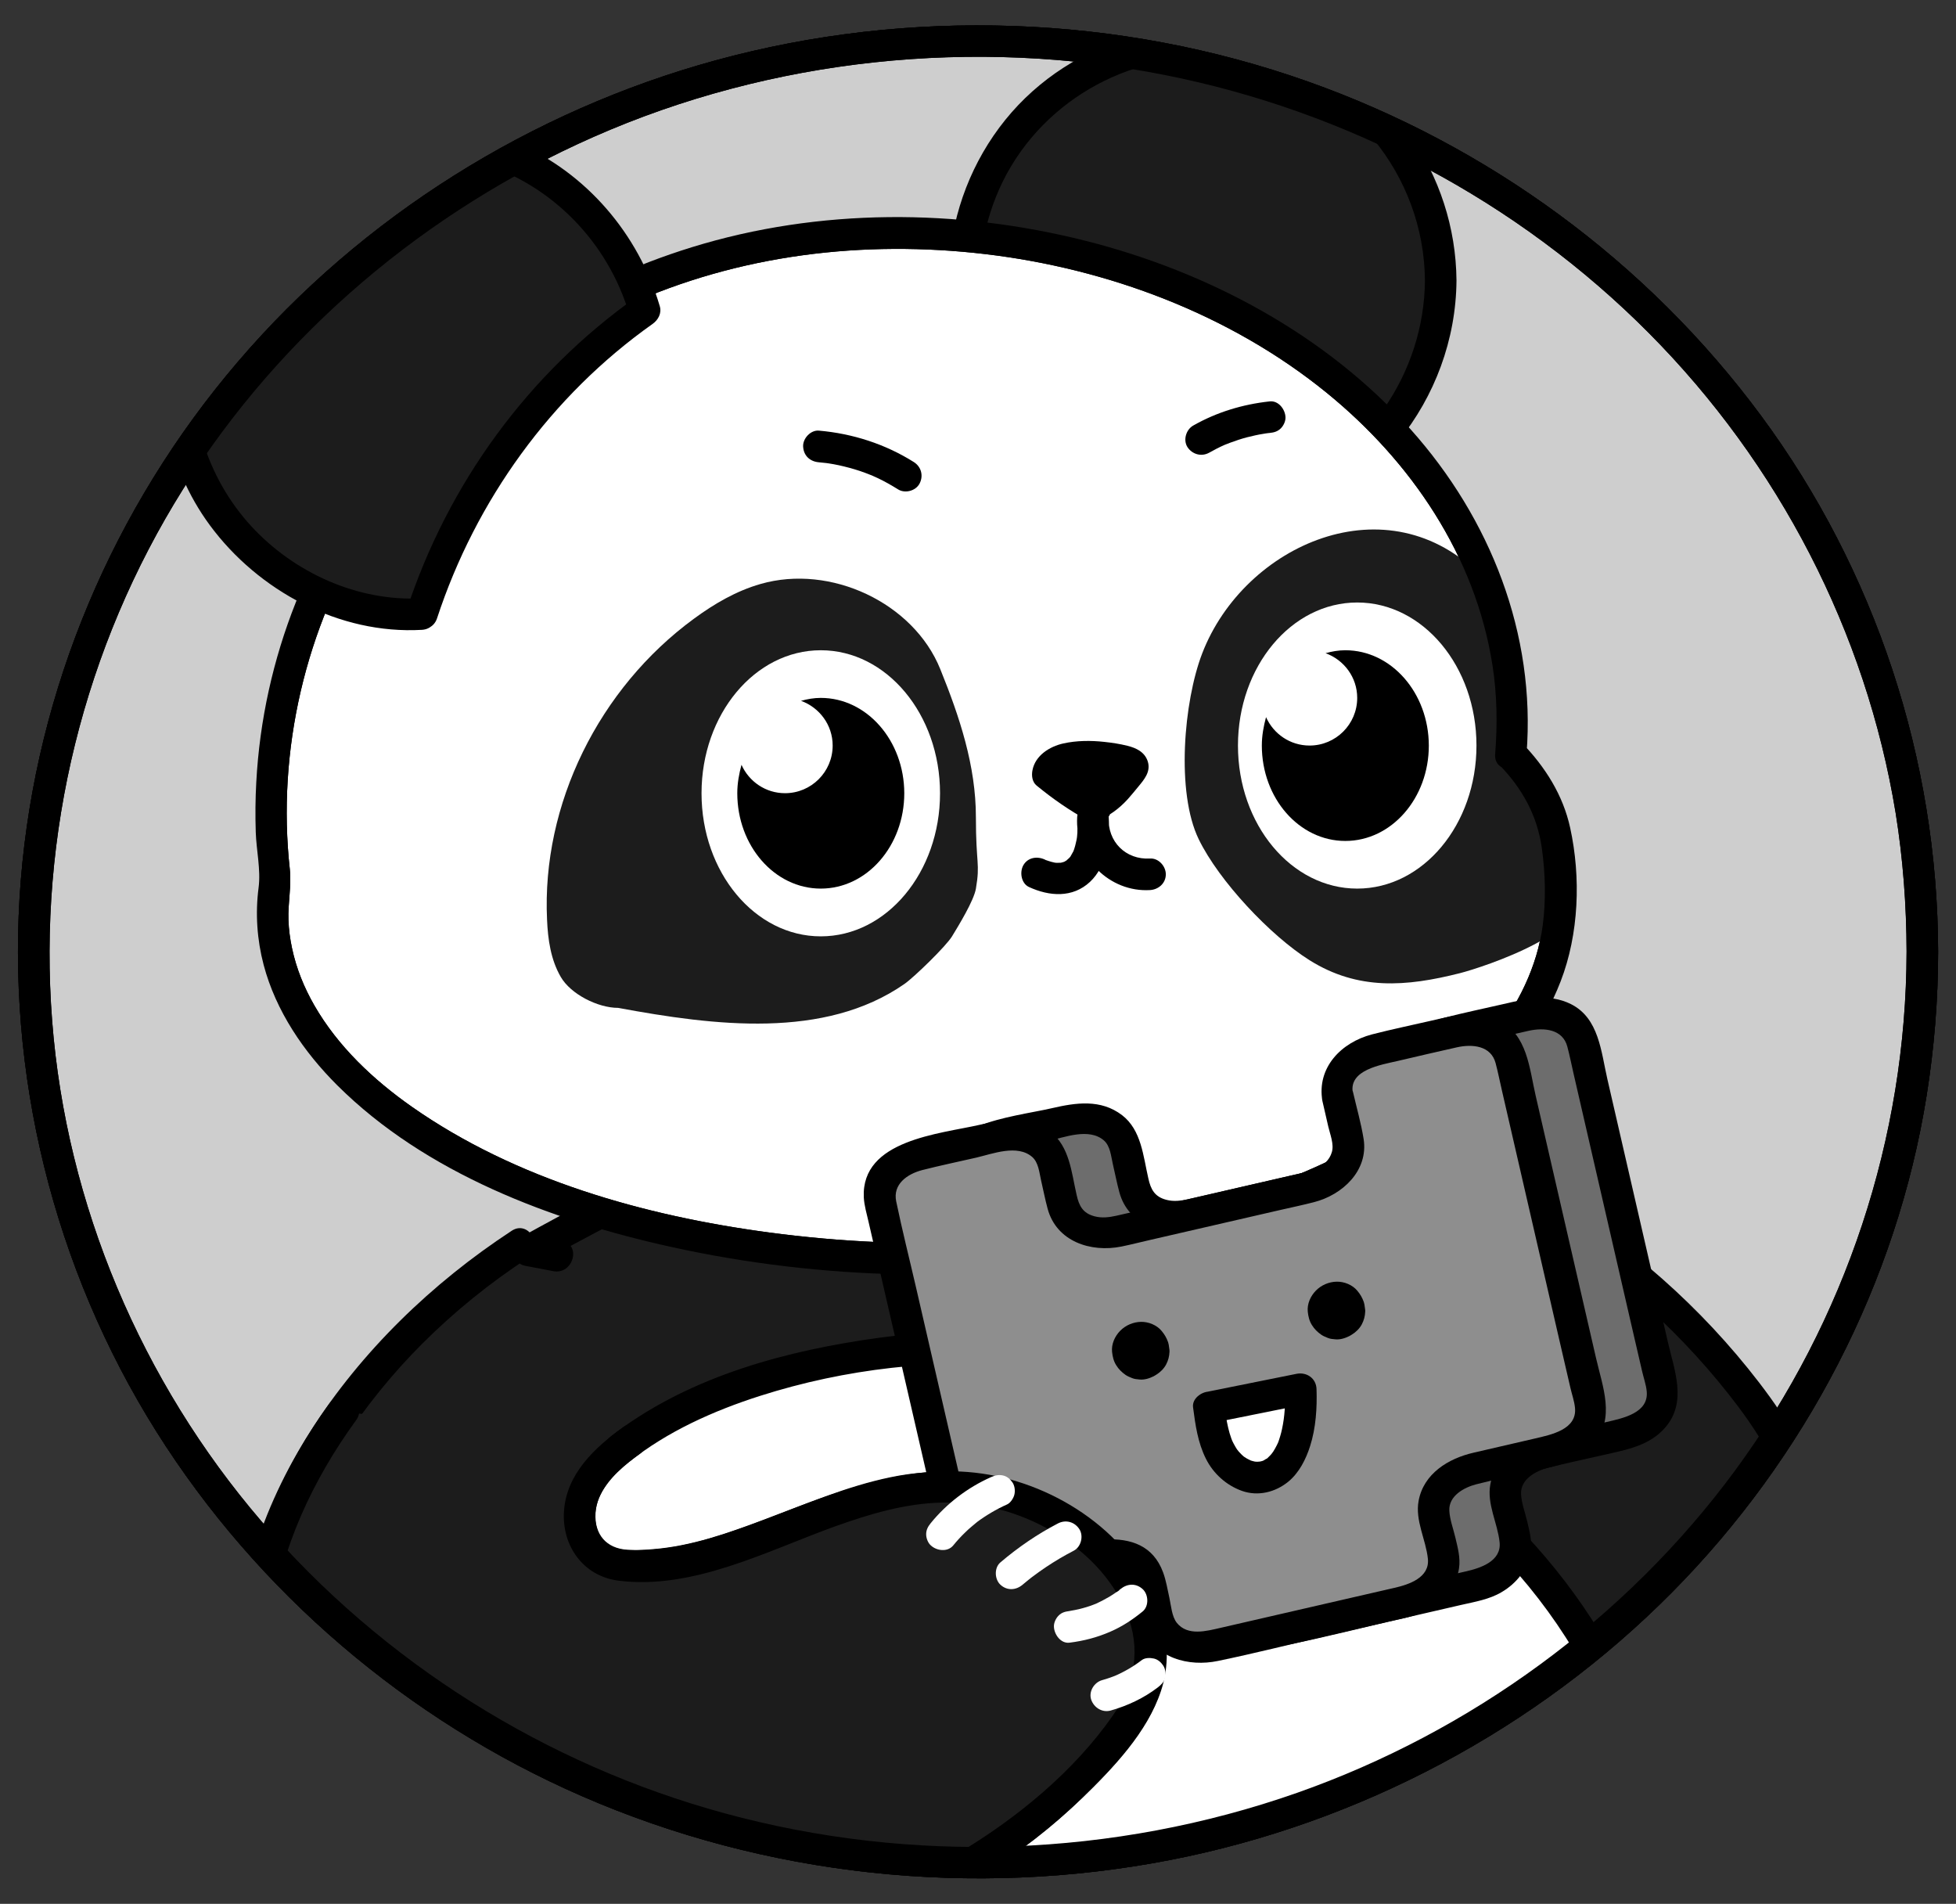 <?xml version="1.0" encoding="utf-8"?>
<!-- Generator: Adobe Illustrator 24.2.0, SVG Export Plug-In . SVG Version: 6.00 Build 0)  -->
<svg version="1.1" id="Layer_1" xmlns="http://www.w3.org/2000/svg" xmlns:xlink="http://www.w3.org/1999/xlink" x="0px" y="0px"
	 viewBox="0 0 186 181" style="enable-background:new 0 0 186 181;" xml:space="preserve">
<rect x="0" y="0" width="186" height="181" fill="#333333" stroke="none"/>
<style type="text/css">
	.st0{fill:#CECECE;}
	.st1{clip-path:url(#SVGID_2_);fill:#FFFFFF;stroke:#000000;stroke-miterlimit:10;}
	.st2{clip-path:url(#SVGID_4_);}
	.st3{fill:#FFFFFF;stroke:#000000;stroke-miterlimit:10;}
	.st4{fill:#1C1C1C;}
	.st5{clip-path:url(#SVGID_6_);}
	.st6{fill:#FFFFFF;}
	.st7{clip-path:url(#SVGID_8_);}
	.st8{fill:#6D6D6D;}
	.st9{fill:#8E8E8E;}
	.st10{clip-path:url(#SVGID_10_);}
</style>
<g>
	<g>
		<g>
			<path d="M181.3,90.47c-0.03,17.74-5.8,35.03-16.3,49.32c-10.38,14.11-25.17,24.86-41.67,30.66c-17.42,6.11-36.61,6.8-54.43,1.94
				c-17.03-4.64-32.52-14.35-44.03-27.75c-11.41-13.29-18.56-30.1-19.91-47.58C3.58,79.33,7.98,61.52,17.43,46.47
				c9.28-14.78,23.09-26.43,39.03-33.46c16.91-7.46,36.18-9.47,54.3-5.88c17.37,3.44,33.57,11.98,46.06,24.56
				c12.29,12.37,20.62,28.37,23.44,45.6C180.96,81.64,181.29,86.06,181.3,90.47c0,1.93,3,1.93,3,0
				c-0.04-18.28-5.97-36.25-16.84-50.95c-10.81-14.62-25.94-25.69-43.07-31.76C106.4,1.38,86.44,0.71,68.04,5.74
				C50.5,10.54,34.43,20.57,22.6,34.42C10.78,48.24,3.45,65.52,1.98,83.67c-1.48,18.31,3.11,36.88,12.89,52.43
				c9.61,15.28,23.9,27.44,40.44,34.65c17.53,7.64,37.2,9.73,55.97,6.08c17.97-3.5,34.81-12.42,47.7-25.43
				c12.69-12.8,21.39-29.44,24.23-47.27c0.72-4.52,1.09-9.08,1.09-13.65C184.3,88.54,181.3,88.54,181.3,90.47L181.3,90.47z"/>
		</g>
	</g>
	<g>
		<g>
			<g>
				<path class="st0" d="M182.8,90.47c0.02,47.82-40.17,86.6-89.77,86.62C43.44,177.11,3.22,138.35,3.2,90.53S43.38,3.93,92.97,3.91
					S182.78,42.65,182.8,90.47"/>
				<g>
					<path d="M181.3,90.47c-0.03,17.74-5.8,35.03-16.3,49.32c-10.38,14.11-25.17,24.86-41.67,30.66
						c-17.42,6.11-36.61,6.8-54.43,1.94c-17.03-4.64-32.52-14.35-44.03-27.75c-11.41-13.29-18.56-30.1-19.91-47.58
						C3.58,79.33,7.98,61.52,17.43,46.47c9.28-14.78,23.09-26.43,39.03-33.46c16.91-7.46,36.18-9.47,54.3-5.88
						c17.37,3.44,33.57,11.98,46.06,24.56c12.29,12.37,20.62,28.37,23.44,45.6C180.96,81.64,181.29,86.06,181.3,90.47
						c0,1.93,3,1.93,3,0c-0.04-18.28-5.97-36.25-16.84-50.95c-10.81-14.62-25.94-25.69-43.07-31.76
						C106.4,1.38,86.44,0.71,68.04,5.74C50.5,10.54,34.43,20.57,22.6,34.42C10.78,48.24,3.45,65.52,1.98,83.67
						c-1.48,18.31,3.11,36.88,12.89,52.43c9.61,15.28,23.9,27.44,40.44,34.65c17.53,7.64,37.2,9.73,55.97,6.08
						c17.97-3.5,34.81-12.42,47.7-25.43c12.69-12.8,21.39-29.44,24.23-47.27c0.72-4.52,1.09-9.08,1.09-13.65
						C184.3,88.54,181.3,88.54,181.3,90.47L181.3,90.47z"/>
				</g>
			</g>
		</g>
		<g>
			<g>
				<defs>
					<path id="SVGID_1_" d="M182.8,90.47c0.02,47.82-40.17,86.6-89.77,86.62C43.44,177.11,3.22,138.35,3.2,90.53
						S43.38,3.93,92.97,3.91S182.78,42.65,182.8,90.47"/>
				</defs>
				<clipPath id="SVGID_2_">
					<use xlink:href="#SVGID_1_"  style="overflow:visible;"/>
				</clipPath>
				<ellipse class="st1" cx="94.33" cy="159.63" rx="59.5" ry="44"/>
			</g>
			<g>
				<defs>
					<path id="SVGID_3_" d="M182.8,90.47c0.02,47.82-40.17,86.6-89.77,86.62C43.44,177.11,3.22,138.35,3.2,90.53
						S43.38,3.93,92.97,3.91S182.78,42.65,182.8,90.47"/>
				</defs>
				<clipPath id="SVGID_4_">
					<use xlink:href="#SVGID_3_"  style="overflow:visible;"/>
				</clipPath>
				<g class="st2">
					<ellipse class="st3" cx="94.33" cy="159.63" rx="59.5" ry="44"/>
					<g>
						<path class="st4" d="M49.42,118.31c-6.51,4.24-12.24,9.66-16.83,15.93c-7.03,9.61-11.28,22.67-6.18,33.43
							c3.77,7.96,11.94,13.03,20.36,15.64c20.71,6.4,44.94-0.8,58.81-17.46c1.51-1.82,2.94-3.8,3.55-6.09
							c1.22-4.6-1.17-9.53-4.66-12.77c-3.93-3.65-9.29-5.72-14.65-5.65c-10.28,0.13-19.43,7.65-29.71,7.52
							c-0.88-0.01-1.79-0.09-2.59-0.45c-2.16-0.99-2.88-3.91-2.1-6.16c0.78-2.25,2.67-3.92,4.62-5.28
							c7.69-5.39,17.17-7.59,26.5-8.65c8.23-0.93,21.63,0.95,29.71,2.73c17.13,3.76,32.03,16.44,38.48,32.75
							c0.42,1.05,0.88,2.22,1.89,2.73c0.91,0.47,2.01,0.26,3,0c5.2-1.38,5.09-6.29,8.29-10.63c3.19-4.33,4.52-10.15,2.93-15.29
							c-0.83-2.66-2.37-5.05-4.03-7.29c-8.44-11.41-20.42-20.15-33.86-24.7c-12.4-4.2-25.72-4.83-38.81-4.62
							c-4.72,0.08-9.47,0.26-14.06,1.33c-4.72,1.1-9.18,3.1-13.54,5.2c-5.49,2.63-10.9,5.43-16.22,8.39
							c0.9,0.17,1.79,0.34,2.69,0.51"/>
						<g>
							<path d="M48.66,117.01c-7.57,4.96-14.3,11.45-19.17,19.11c-4.55,7.15-7.68,15.91-6.62,24.48
								c2.16,17.49,20.8,25.57,36.5,26.44c15.86,0.87,32.1-5.04,43.54-16.1c2.95-2.86,6.17-6.21,7.49-10.18
								c1.35-4.05,0.09-8.5-2.32-11.89c-5.25-7.39-14.73-10.22-23.39-8.43c-4.22,0.87-8.19,2.6-12.2,4.11
								c-4.05,1.52-8.42,3.05-12.81,2.79c-2.02-0.12-3.17-1.46-3.05-3.49c0.12-2.03,1.7-3.66,3.21-4.87
								c3.62-2.9,8.05-4.87,12.43-6.27c8.18-2.61,16.72-3.53,25.26-2.9c7.83,0.57,16.02,1.62,23.5,4.1
								c7.6,2.53,14.57,6.88,20.28,12.48c2.86,2.8,5.42,5.91,7.58,9.28c1.1,1.71,2.1,3.49,2.99,5.32c0.83,1.7,1.34,3.69,2.38,5.26
								c2.32,3.52,7.56,1.89,9.93-0.78c1.11-1.25,1.83-2.74,2.52-4.25c0.82-1.79,1.73-3.44,2.85-5.07c2.45-3.56,3.78-8.08,3.4-12.4
								c-0.42-4.72-2.87-8.64-5.69-12.32c-11.05-14.37-27.19-23.84-44.97-27.1c-9.96-1.82-20.17-2.07-30.27-1.8
								c-5.08,0.14-10.17,0.58-15.05,2.07c-4.78,1.46-9.31,3.68-13.78,5.87c-4.6,2.26-9.14,4.64-13.63,7.13
								c-1.07,0.59-0.93,2.5,0.36,2.74c0.9,0.17,1.79,0.34,2.69,0.51c1.89,0.36,2.7-2.53,0.8-2.89c-0.9-0.17-1.79-0.34-2.69-0.51
								c0.12,0.91,0.24,1.83,0.36,2.74c4.41-2.45,8.88-4.79,13.41-7.02c4.46-2.19,8.95-4.4,13.73-5.81
								c4.72-1.39,9.61-1.74,14.51-1.85c4.92-0.11,9.85-0.1,14.77,0.16c9.56,0.49,19.12,1.98,28.07,5.48
								c7.79,3.05,15.02,7.6,21.19,13.24c3.11,2.84,5.99,5.97,8.52,9.34c2.68,3.58,4.89,7.4,4.73,12.01
								c-0.08,2.15-0.62,4.31-1.53,6.25c-0.85,1.83-2.15,3.35-3.11,5.12c-1.46,2.68-2.29,6.52-5.45,7.73
								c-0.72,0.28-1.93,0.69-2.66,0.29c-0.71-0.4-1-1.57-1.28-2.27c-0.73-1.78-1.53-3.52-2.44-5.21c-1.84-3.43-4.07-6.64-6.58-9.6
								c-4.97-5.87-11.21-10.75-18.11-14.15c-6.86-3.37-14.21-4.93-21.73-6.02c-7.82-1.13-15.66-1.78-23.52-0.7
								c-8.75,1.2-17.77,3.6-24.96,8.95c-3.08,2.29-5.82,5.66-4.81,9.74c0.43,1.75,1.6,3.28,3.29,3.97c1.95,0.8,4.31,0.56,6.36,0.29
								c8.35-1.09,15.61-6.12,23.96-7.14c8.11-0.99,18.06,3.38,20.22,11.9c1.1,4.36-1.33,7.87-4.09,11
								c-2.54,2.88-5.4,5.48-8.52,7.72c-6.22,4.46-13.32,7.58-20.79,9.22c-7.42,1.63-15.21,1.76-22.65,0.18
								c-7.58-1.61-15.2-4.93-20.42-10.83c-12.24-13.82-2.03-33.48,8.95-44.43c3.06-3.06,6.43-5.78,10.05-8.15
								C51.78,118.55,50.28,115.95,48.66,117.01L48.66,117.01z"/>
						</g>
					</g>
					<g>
						<g>
							<circle class="st4" cx="114.32" cy="26.67" r="22.67"/>
							<g>
								<path d="M135.5,26.67c-0.07,8.77-5.58,16.91-13.9,19.9c-8.44,3.03-17.95,0.4-23.67-6.49c-5.65-6.8-6.29-16.79-1.75-24.33
									c4.53-7.52,13.55-11.59,22.19-9.87C128.26,7.85,135.42,16.62,135.5,26.67c0.01,1.93,3.01,1.93,3,0
									c-0.08-10.12-6.44-19.23-15.95-22.73c-9.49-3.49-20.6-0.41-26.95,7.45c-6.36,7.88-7.24,19.17-1.92,27.85
									c5.28,8.64,15.58,13.08,25.49,11.11c11.18-2.22,19.24-12.38,19.33-23.68C138.51,24.74,135.51,24.74,135.5,26.67z"/>
							</g>
						</g>
						<g>
							<g>
								<defs>
									<path id="SVGID_5_" d="M143.66,71.68c0.08-1.01,0.14-2.03,0.14-3.07c0-25.67-26.39-46.48-58.95-46.48
										S23.63,47.08,25.9,81.09c0.06,0.9,0.16,1.78,0.27,2.64c-0.17,1-0.27,2-0.27,3.03c0,18.16,27.91,32.88,62.35,32.88
										s60.08-15.85,60.08-34.01C148.33,80.19,148.08,76.2,143.66,71.68z"/>
								</defs>
								<clipPath id="SVGID_6_">
									<use xlink:href="#SVGID_5_"  style="overflow:visible;"/>
								</clipPath>
								<g class="st5">
									<path class="st6" d="M143.66,71.68c0.08-1.01,0.14-2.03,0.14-3.07c0-25.67-26.39-46.48-58.95-46.48S23.63,47.08,25.9,81.09
										c0.06,0.9,0.16,1.78,0.27,2.64c-0.17,1-0.27,2-0.27,3.03c0,18.16,27.91,32.88,62.35,32.88s60.08-15.85,60.08-34.01
										C148.33,80.19,148.08,76.2,143.66,71.68z"/>
									<g>
										<path d="M145.16,71.68c0.9-11.42-3.45-22.39-11.01-30.85c-8.06-9.02-19.26-14.99-30.9-17.93
											c-12.23-3.09-25.36-3.13-37.45,0.6c-11.06,3.41-21.25,9.86-28.7,18.75C29.51,51.3,25,62.56,24.37,74.37
											c-0.09,1.58-0.1,3.17-0.05,4.75c0.06,1.73,0.49,3.57,0.27,5.27c-0.32,2.45-0.15,4.95,0.48,7.34
											c1.16,4.39,3.81,8.27,7,11.45c8.4,8.36,20.36,12.85,31.72,15.36c14.37,3.17,29.57,3.53,44.04,0.81
											c11.67-2.19,23.67-6.59,32.55-14.72c3.44-3.15,6.33-6.95,8.02-11.32c1.75-4.52,1.94-9.9,0.91-14.61
											c-0.68-3.12-2.38-5.79-4.58-8.07c-1.34-1.39-3.46,0.73-2.12,2.12c2.14,2.22,3.56,4.76,4,7.84
											c0.34,2.38,0.41,4.99,0.09,7.39c-0.52,3.93-2.37,7.63-4.83,10.7c-6.63,8.28-17,13.1-26.99,15.94
											c-13.48,3.83-27.92,4.4-41.77,2.55c-11.84-1.58-24.06-5.02-33.95-11.95c-3.65-2.56-7.02-5.73-9.26-9.62
											c-0.98-1.7-1.72-3.52-2.13-5.45c-0.19-0.89-0.31-1.78-0.34-2.69c-0.06-1.62,0.3-3.2,0.13-4.81
											c-1.25-11.33,1.5-22.99,7.56-32.62c5.82-9.26,14.52-16.46,24.44-20.97c10.69-4.86,22.55-6.27,34.16-4.9
											c11.64,1.38,23.26,5.73,32.41,13.16c8.06,6.55,14.16,15.52,15.79,25.91c0.44,2.8,0.48,5.63,0.26,8.45
											C142,73.61,145.01,73.6,145.16,71.68z"/>
									</g>
								</g>
							</g>
							<g>
								<defs>
									<path id="SVGID_7_" d="M143.66,71.68c0.08-1.01,0.14-2.03,0.14-3.07c0-25.67-26.39-46.48-58.95-46.48
										S23.63,47.08,25.9,81.09c0.06,0.9,0.16,1.78,0.27,2.64c-0.17,1-0.27,2-0.27,3.03c0,18.16,27.91,32.88,62.35,32.88
										s60.08-15.85,60.08-34.01C148.33,80.19,148.08,76.2,143.66,71.68z"/>
								</defs>
								<clipPath id="SVGID_8_">
									<use xlink:href="#SVGID_7_"  style="overflow:visible;"/>
								</clipPath>
								<g class="st7">
									<g>
										<path class="st4" d="M58.78,95.82c-1.94,0-4.52-1.31-5.46-2.95c-0.95-1.64-1.22-3.56-1.3-5.43
											c-0.52-10.97,4.93-22,13.97-28.62c1.92-1.41,4.02-2.64,6.33-3.3c6.67-1.92,14.55,1.8,17.09,8.09
											c1.84,4.54,3.39,9.19,3.39,14.08c0,4.53,0.42,4.33,0,6.8c-0.2,1.15-1.66,3.53-2.27,4.53c-0.57,0.94-3.62,3.9-4.53,4.53
											C78.4,98.83,67.95,97.52,58.78,95.82"/>
									</g>
									<g>
										<path class="st4" d="M149.47,84.49c2.86,3.79-8.51,7.49-10.64,8.03c-5.13,1.3-9.7,1.65-14.3-1.23
											c-3.72-2.33-8.61-7.53-10.54-11.5c-2.17-4.46-1.43-13.1,0.33-17.67c3.99-10.36,17.69-16.48,26.61-7.26
											c3.79,3.92,2.43,9.23,4,13.75C146.82,74.06,151.76,78.15,149.47,84.49"/>
									</g>
								</g>
							</g>
						</g>
						<g>
							<g>
								<path d="M145.16,71.68c0.9-11.42-3.45-22.39-11.01-30.85c-8.06-9.02-19.26-14.99-30.9-17.93
									c-12.23-3.09-25.36-3.13-37.45,0.6c-11.06,3.41-21.25,9.86-28.7,18.75C29.51,51.3,25,62.56,24.37,74.37
									c-0.09,1.58-0.1,3.17-0.05,4.75c0.06,1.73,0.49,3.57,0.27,5.27c-0.32,2.45-0.15,4.95,0.48,7.34c1.16,4.39,3.81,8.27,7,11.45
									c8.4,8.36,20.36,12.85,31.72,15.36c14.37,3.17,29.57,3.53,44.04,0.81c11.67-2.19,23.67-6.59,32.55-14.72
									c3.44-3.15,6.33-6.95,8.02-11.32c1.75-4.52,1.94-9.9,0.91-14.61c-0.68-3.12-2.38-5.79-4.58-8.07
									c-1.34-1.39-3.46,0.73-2.12,2.12c2.14,2.22,3.56,4.76,4,7.84c0.34,2.38,0.41,4.99,0.09,7.39c-0.52,3.93-2.37,7.63-4.83,10.7
									c-6.63,8.28-17,13.1-26.99,15.94c-13.48,3.83-27.92,4.4-41.77,2.55c-11.84-1.58-24.06-5.02-33.95-11.95
									c-3.65-2.56-7.02-5.73-9.26-9.62c-0.98-1.7-1.72-3.52-2.13-5.45c-0.19-0.89-0.31-1.78-0.34-2.69
									c-0.06-1.62,0.3-3.2,0.13-4.81c-1.25-11.33,1.5-22.99,7.56-32.62c5.82-9.26,14.52-16.46,24.44-20.97
									c10.69-4.86,22.55-6.27,34.16-4.9c11.64,1.38,23.26,5.73,32.41,13.16c8.06,6.55,14.16,15.52,15.79,25.91
									c0.44,2.8,0.48,5.63,0.26,8.45C142,73.61,145.01,73.6,145.16,71.68z"/>
							</g>
						</g>
						<g>
							<ellipse class="st6" cx="78.05" cy="75.42" rx="11.34" ry="13.6"/>
						</g>
						<g>
							<path class="st4" d="M40.11,58.38c3.86-11.88,11.38-22,21.18-28.87c-2.71-9.49-11.43-16.44-21.78-16.44
								c-12.52,0-22.67,10.15-22.67,22.67s10.15,22.67,22.67,22.67C39.71,58.41,39.91,58.39,40.11,58.38z"/>
							<g>
								<path d="M41.56,58.78C45.24,47.57,52.4,37.63,62.05,30.8c0.54-0.38,0.89-1.02,0.69-1.69c-2.02-6.86-6.97-12.66-13.55-15.51
									c-6.66-2.89-14.37-2.65-20.82,0.69c-6.09,3.14-10.68,8.97-12.32,15.62c-1.68,6.85-0.29,14.34,3.91,20.03
									c4.6,6.23,12.31,10.39,20.16,9.94c1.92-0.11,1.93-3.11,0-3c-6.09,0.34-12.17-2.43-16.25-6.88
									c-4.19-4.57-6.15-10.89-5.36-17.03c0.76-5.93,4.16-11.43,9.12-14.76c5.26-3.54,11.89-4.57,17.97-2.75
									c6.87,2.05,12.24,7.6,14.25,14.45c0.23-0.56,0.46-1.13,0.69-1.69c-10.32,7.3-17.93,17.77-21.87,29.77
									C38.06,59.82,40.96,60.61,41.56,58.78z"/>
							</g>
						</g>
						<g>
							<ellipse class="st6" cx="129.06" cy="70.88" rx="11.34" ry="13.6"/>
						</g>
						<g>
							<path d="M127.93,61.82c-0.65,0-1.27,0.11-1.88,0.28c1.75,0.63,3.01,2.29,3.01,4.25c0,2.5-2.03,4.53-4.53,4.53
								c-1.85,0-3.43-1.11-4.14-2.7c-0.23,0.86-0.4,1.75-0.4,2.7c0,5.01,3.55,9.07,7.94,9.07c4.39,0,7.94-4.06,7.94-9.07
								C135.86,65.88,132.31,61.82,127.93,61.82z"/>
						</g>
						<g>
							<path d="M104.21,76.75c-1.63-0.88-3.17-1.93-4.6-3.11c0.16-1.02,1.38-1.46,2.41-1.58c1.72-0.2,3.47-0.06,5.13,0.41
								c0.24,0.07,0.52,0.19,0.55,0.43c0.02,0.17-0.09,0.32-0.2,0.45c-1.1,1.32-2.05,2.7-3.66,3.28"/>
							<g>
								<path d="M104.96,75.45c-0.79-0.43-1.56-0.9-2.31-1.4c-0.36-0.24-0.72-0.5-1.08-0.76c-0.08-0.06-0.16-0.12-0.23-0.18
									c-0.06-0.05-0.26-0.2-0.1-0.08c-0.19-0.15-0.38-0.3-0.57-0.46c0.13,0.49,0.26,0.97,0.39,1.46c0.07-0.38-0.01-0.01-0.03-0.02
									c0.03-0.06,0.06-0.11,0.1-0.17c-0.13,0.16-0.16,0.2-0.08,0.11c0.03-0.04,0.07-0.07,0.1-0.1c0.1-0.08,0.1-0.09,0-0.01
									c-0.1,0.08-0.09,0.08,0.01,0c0.04-0.03,0.09-0.05,0.14-0.08c0.31-0.2-0.2,0.04,0.08-0.04c0.1-0.03,0.21-0.07,0.31-0.1
									s0.21-0.05,0.32-0.07c0.1-0.02,0.43-0.11,0.02-0.01c0.57-0.13,1.24-0.1,1.83-0.08c0.3,0.01,0.61,0.02,0.91,0.05
									c0.15,0.01,0.3,0.03,0.45,0.05c-0.27-0.04,0.22,0.04,0.28,0.05c0.3,0.05,0.6,0.12,0.89,0.19c0.14,0.03,0.28,0.09,0.42,0.11
									c0.1,0.03,0.07,0.02-0.1-0.05c0.16-1.52,0.05-2.02-0.35-1.5c-0.35,0.36-0.64,0.79-0.97,1.18c-0.32,0.37-0.66,0.74-1.03,1.06
									c-0.09,0.08-0.29,0.22-0.08,0.07c-0.1,0.07-0.2,0.14-0.3,0.21c-0.12,0.08-0.25,0.15-0.37,0.21
									c-0.06,0.03-0.11,0.06-0.17,0.08c0.17-0.07,0.17-0.07,0.01-0.01c-0.73,0.28-1.31,1.02-1.05,1.85
									c0.23,0.71,1.06,1.35,1.85,1.05c1.17-0.44,2.14-1.15,2.98-2.07c0.35-0.39,0.68-0.8,1.02-1.21c0.57-0.69,1.2-1.43,0.89-2.4
									c-0.29-0.89-1.09-1.27-1.94-1.48c-0.72-0.18-1.46-0.29-2.2-0.37c-1.28-0.14-2.63-0.13-3.89,0.15
									c-1.3,0.29-2.66,1.14-2.93,2.54c-0.1,0.49-0.04,1.11,0.39,1.46c1.53,1.26,3.16,2.39,4.9,3.34c0.69,0.38,1.67,0.19,2.05-0.54
									C105.87,76.8,105.7,75.86,104.96,75.45L104.96,75.45z"/>
							</g>
						</g>
						<g>
							<g>
								<path d="M77.87,43.95c0.19,0.02,0.38,0.04,0.58,0.06c0.18,0.02,0.19,0.02,0.03,0c0.1,0.01,0.19,0.03,0.29,0.04
									c0.33,0.05,0.66,0.11,0.99,0.18c0.68,0.15,1.36,0.33,2.02,0.55c0.34,0.12,0.68,0.24,1.02,0.38
									c0.44,0.17-0.26-0.12,0.17,0.07c0.18,0.08,0.35,0.16,0.53,0.24c0.65,0.31,1.28,0.67,1.89,1.05
									c0.66,0.42,1.68,0.16,2.05-0.54c0.39-0.74,0.17-1.6-0.54-2.05c-2.73-1.72-5.83-2.71-9.03-2.99c-0.78-0.07-1.53,0.74-1.5,1.5
									C76.41,43.33,77.03,43.88,77.87,43.95L77.87,43.95z"/>
							</g>
						</g>
						<g>
							<g>
								<path d="M114.98,43.04c0.48-0.27,0.96-0.52,1.46-0.74c0.07-0.03,0.14-0.06,0.21-0.09c-0.18,0.08-0.19,0.08-0.03,0.02
									c0.11-0.04,0.22-0.09,0.33-0.13c0.27-0.1,0.55-0.2,0.83-0.29c0.52-0.17,1.05-0.31,1.58-0.42c0.27-0.06,0.53-0.11,0.8-0.15
									c0.13-0.02,0.27-0.05,0.4-0.06c-0.42,0.04,0.1-0.01,0.18-0.02c0.41-0.04,0.76-0.14,1.06-0.44c0.26-0.26,0.46-0.69,0.44-1.06
									c-0.03-0.74-0.66-1.59-1.5-1.5c-2.57,0.28-5.03,1.02-7.28,2.3c-0.68,0.39-0.97,1.38-0.54,2.05
									C113.37,43.19,114.24,43.45,114.98,43.04L114.98,43.04z"/>
							</g>
						</g>
						<g>
							<g>
								<path d="M97.85,84.33c1.93,0.89,4.14,1.06,5.8-0.49c1.62-1.52,1.91-4.04,1.78-6.14c-0.05-0.81-0.65-1.5-1.5-1.5
									s-1.45,0.69-1.5,1.5c-0.23,3.85,3.08,7.15,6.93,6.92c0.81-0.05,1.5-0.65,1.5-1.5c0-0.77-0.69-1.55-1.5-1.5
									c-2.31,0.14-4.06-1.61-3.93-3.92c-1,0-2,0-3,0c0.03,0.49,0.04,0.97,0.02,1.46c-0.01,0.12-0.02,0.25-0.03,0.37
									c0,0.03-0.04,0.32-0.02,0.16c0.03-0.19-0.03,0.18-0.04,0.21c-0.02,0.09-0.04,0.17-0.06,0.26c-0.04,0.19-0.09,0.37-0.15,0.55
									c-0.03,0.1-0.07,0.19-0.1,0.28c0.04-0.11,0.09-0.19,0.01-0.04c-0.09,0.16-0.18,0.32-0.27,0.48s-0.02,0.03,0.05-0.05
									c-0.06,0.06-0.11,0.13-0.17,0.19c-0.09,0.1-0.43,0.33-0.1,0.13c-0.12,0.08-0.24,0.16-0.37,0.23
									c-0.05,0.03-0.25,0.1-0.04,0.02c0.23-0.09-0.04,0.01-0.09,0.02c-0.06,0.01-0.13,0.03-0.19,0.05c-0.25,0.09,0.23,0.01,0.05,0
									c-0.15-0.01-0.31,0.02-0.47,0.01c-0.07,0-0.14-0.01-0.22-0.02c0.35,0.01,0.11,0.02,0.01-0.01
									c-0.18-0.04-0.35-0.08-0.52-0.14c-0.08-0.03-0.16-0.06-0.24-0.08c-0.4-0.13,0.26,0.13-0.13-0.06
									c-0.74-0.34-1.62-0.21-2.05,0.54C96.94,82.92,97.11,83.99,97.85,84.33L97.85,84.33z"/>
							</g>
						</g>
						<g>
							<path d="M78.05,66.35c-0.65,0-1.27,0.11-1.88,0.28c1.75,0.63,3.01,2.29,3.01,4.25c0,2.5-2.03,4.53-4.53,4.53
								c-1.85,0-3.43-1.11-4.14-2.7c-0.23,0.86-0.4,1.75-0.4,2.7c0,5.01,3.55,9.07,7.94,9.07s7.94-4.06,7.94-9.07
								C85.98,70.41,82.43,66.35,78.05,66.35z"/>
						</g>
					</g>
					<g>
						<path class="st8" d="M134.02,102.7l0.96,4.17c0.44,1.9-1.16,3.89-3.57,4.45l-18.36,4.23c-2.41,0.55-4.71-0.54-5.15-2.44
							l-0.96-4.17c-0.44-1.9-2.74-2.99-5.15-2.44l-7.71,1.78c-2.41,0.55-4,2.54-3.57,4.45l7.6,32.99c0.44,1.9,2.74,2.99,5.15,2.44
							l7.71-1.78c2.41-0.55,4.71,0.54,5.15,2.44l0.85,3.69c0.44,1.9,2.74,2.99,5.15,2.44l18.36-4.23c2.41-0.55,4-2.54,3.57-4.45
							l-0.85-3.69c-0.44-1.9,1.16-3.89,3.57-4.45l7.71-1.78c2.41-0.55,4-2.54,3.57-4.45l-7.6-32.99c-0.44-1.9-2.74-2.99-5.15-2.44
							l-7.71,1.78C135.18,98.81,133.58,100.8,134.02,102.7z"/>
						<g>
							<path d="M132.57,103.1c0.19,0.81,0.37,1.63,0.56,2.44c0.17,0.73,0.56,1.67,0.34,2.42c-0.47,1.6-2.36,1.88-3.76,2.2
								c-4.1,0.94-8.2,1.89-12.3,2.83c-1.48,0.34-2.95,0.69-4.43,1.02c-0.68,0.15-1.37,0.24-2.06,0.06c-1.13-0.29-1.49-1-1.72-2.03
								c-0.49-2.11-0.66-4.61-2.5-6.02c-2.03-1.55-4.4-1.19-6.69-0.66c-3.84,0.88-11.3,1.43-11.05,6.9
								c0.04,0.78,0.28,1.57,0.45,2.32c0.34,1.48,0.68,2.95,1.02,4.43c1.89,8.21,3.78,16.43,5.68,24.64
								c0.18,0.79,0.34,1.6,0.55,2.38c0.77,2.82,3.7,4.06,6.43,3.64c1.73-0.26,3.45-0.76,5.15-1.15c1.65-0.38,4.16-1.4,5.72-0.34
								c0.79,0.54,0.84,1.52,1.04,2.38c0.2,0.86,0.34,1.77,0.62,2.61c0.97,2.93,4.28,3.74,7,3.17c3.45-0.71,6.87-1.58,10.3-2.37
								c2.01-0.46,4.02-0.93,6.03-1.39c1.31-0.3,2.68-0.52,3.85-1.22c1.4-0.82,2.52-2.19,2.76-3.82c0.15-1.02-0.12-1.97-0.35-2.95
								c-0.19-0.81-0.53-1.7-0.57-2.54c-0.07-1.41,1.4-2.21,2.57-2.51c1.77-0.45,3.56-0.82,5.34-1.23c2.14-0.49,4.33-0.86,5.84-2.64
								c2.05-2.42,0.82-5.42,0.2-8.13c-1.91-8.31-3.83-16.63-5.74-24.94c-0.6-2.6-0.79-5.8-3.47-7.14
								c-2.14-1.06-4.29-0.49-6.47,0.01c-1.87,0.43-3.76,0.82-5.62,1.3C134.34,97.54,132.02,99.94,132.57,103.1
								c0.33,1.9,3.22,1.09,2.89-0.8c-0.38-2.16,2.7-2.64,4.21-2.99c1.9-0.44,3.79-0.89,5.69-1.31c1.47-0.33,3.24-0.16,3.68,1.5
								c0.23,0.86,0.4,1.74,0.6,2.6c1.83,7.94,3.66,15.87,5.48,23.81c0.34,1.48,0.68,2.97,1.03,4.45c0.14,0.62,0.38,1.28,0.44,1.92
								c0.2,2.06-2.27,2.55-3.81,2.91c-1.95,0.45-3.89,0.9-5.84,1.35c-2.39,0.55-4.74,1.98-5.22,4.57
								c-0.35,1.88,0.69,3.68,0.88,5.51c0.19,1.8-1.8,2.46-3.23,2.78c-1.57,0.36-3.14,0.72-4.7,1.08c-3.93,0.9-7.85,1.81-11.78,2.71
								c-1.35,0.31-3.13,0.8-4.16-0.47c-0.48-0.6-0.55-1.65-0.71-2.38c-0.18-0.8-0.31-1.63-0.59-2.4c-1.89-5.2-8.64-2.64-12.46-1.76
								c-1.55,0.36-4.17,1.31-5.22-0.43c-0.33-0.54-0.39-1.35-0.53-1.95c-1.76-7.65-3.53-15.31-5.29-22.96
								c-0.63-2.73-1.32-5.45-1.89-8.2c-0.33-1.61,1.02-2.59,2.48-2.97c1.69-0.43,3.41-0.79,5.12-1.18
								c1.59-0.37,3.91-1.29,5.33-0.07c0.61,0.53,0.68,1.5,0.85,2.24c0.21,0.89,0.38,1.8,0.62,2.68c0.84,3.12,4.1,4.19,7.02,3.6
								c0.93-0.19,1.85-0.43,2.78-0.64c4.08-0.94,8.16-1.88,12.25-2.82c1.09-0.25,2.2-0.48,3.28-0.76c2.71-0.69,5.19-3,4.72-6
								c-0.24-1.5-0.67-2.99-1.01-4.47C135.03,100.42,132.14,101.22,132.57,103.1z"/>
						</g>
					</g>
					<g>
						<path class="st9" d="M127.19,104.27l0.96,4.17c0.44,1.9-1.16,3.89-3.57,4.45l-18.36,4.23c-2.41,0.55-4.71-0.54-5.15-2.44
							l-0.96-4.17c-0.44-1.9-2.74-2.99-5.15-2.44l-7.71,1.78c-2.41,0.55-4,2.54-3.57,4.45l7.6,32.99c0.44,1.9,2.74,2.99,5.15,2.44
							l7.71-1.78c2.41-0.55,4.71,0.54,5.15,2.44l0.85,3.69c0.44,1.9,2.74,2.99,5.15,2.44l18.36-4.23c2.41-0.55,4-2.54,3.57-4.45
							l-0.85-3.69c-0.44-1.9,1.16-3.89,3.57-4.45l7.71-1.78c2.41-0.55,4-2.54,3.57-4.45l-7.6-32.99c-0.44-1.9-2.74-2.99-5.15-2.44
							l-7.71,1.78C128.35,100.38,126.76,102.37,127.19,104.27z"/>
						<g>
							<path d="M125.75,104.67c0.19,0.81,0.37,1.63,0.56,2.44c0.17,0.73,0.56,1.67,0.34,2.42c-0.47,1.6-2.36,1.88-3.76,2.2
								c-4.1,0.94-8.2,1.89-12.3,2.83c-1.48,0.34-2.95,0.69-4.43,1.02c-0.68,0.15-1.37,0.24-2.06,0.06c-1.13-0.29-1.49-1-1.72-2.03
								c-0.49-2.11-0.66-4.61-2.5-6.02c-2.03-1.55-4.4-1.19-6.69-0.66c-3.84,0.88-11.3,1.43-11.05,6.9
								c0.04,0.78,0.28,1.57,0.45,2.32c0.34,1.48,0.68,2.95,1.02,4.43c1.89,8.21,3.78,16.43,5.68,24.64
								c0.18,0.79,0.34,1.6,0.55,2.38c0.77,2.82,3.7,4.06,6.43,3.64c1.73-0.26,3.45-0.76,5.15-1.15c1.65-0.38,4.16-1.4,5.72-0.34
								c0.79,0.54,0.84,1.52,1.04,2.38c0.2,0.86,0.34,1.77,0.62,2.61c0.97,2.93,4.28,3.74,7,3.17c3.45-0.71,6.87-1.58,10.3-2.37
								c2.01-0.46,4.02-0.93,6.03-1.39c1.31-0.3,2.68-0.52,3.85-1.22c1.4-0.82,2.52-2.19,2.76-3.82c0.15-1.02-0.12-1.97-0.35-2.95
								c-0.19-0.81-0.53-1.7-0.57-2.54c-0.07-1.41,1.4-2.21,2.57-2.51c1.77-0.45,3.56-0.82,5.34-1.23c2.14-0.49,4.33-0.86,5.84-2.64
								c2.05-2.42,0.82-5.42,0.2-8.13c-1.91-8.31-3.83-16.63-5.74-24.94c-0.6-2.6-0.79-5.8-3.47-7.14
								c-2.14-1.06-4.29-0.49-6.47,0.01c-1.87,0.43-3.76,0.82-5.62,1.3C127.52,99.11,125.2,101.51,125.75,104.67
								c0.33,1.9,3.22,1.09,2.89-0.8c-0.38-2.16,2.7-2.64,4.21-2.99c1.9-0.44,3.79-0.89,5.69-1.31c1.47-0.33,3.24-0.16,3.68,1.5
								c0.23,0.86,0.4,1.74,0.6,2.6c1.83,7.94,3.66,15.87,5.48,23.81c0.34,1.48,0.68,2.97,1.03,4.45c0.14,0.62,0.38,1.28,0.44,1.92
								c0.2,2.06-2.27,2.55-3.81,2.91c-1.95,0.45-3.89,0.9-5.84,1.35c-2.39,0.55-4.74,1.98-5.22,4.57
								c-0.35,1.88,0.69,3.68,0.88,5.51c0.19,1.8-1.8,2.46-3.23,2.78c-1.57,0.36-3.14,0.72-4.7,1.08c-3.93,0.9-7.85,1.81-11.78,2.71
								c-1.35,0.31-3.13,0.8-4.16-0.47c-0.48-0.6-0.55-1.65-0.71-2.38c-0.18-0.8-0.31-1.63-0.59-2.4c-1.89-5.2-8.64-2.64-12.46-1.76
								c-1.55,0.36-4.17,1.31-5.22-0.43c-0.33-0.54-0.39-1.35-0.53-1.95c-1.76-7.65-3.53-15.31-5.29-22.96
								c-0.63-2.73-1.32-5.45-1.89-8.2c-0.33-1.61,1.02-2.59,2.48-2.97c1.69-0.43,3.41-0.79,5.12-1.18
								c1.59-0.37,3.91-1.29,5.33-0.07c0.61,0.53,0.68,1.5,0.85,2.24c0.21,0.89,0.38,1.8,0.62,2.68c0.84,3.12,4.1,4.19,7.02,3.6
								c0.93-0.19,1.85-0.43,2.78-0.64c4.08-0.94,8.16-1.88,12.25-2.82c1.09-0.25,2.2-0.48,3.28-0.76c2.71-0.69,5.19-3,4.72-6
								c-0.24-1.5-0.67-2.99-1.01-4.47C128.21,101.99,125.31,102.79,125.75,104.67z"/>
						</g>
					</g>
					<g>
						<path class="st4" d="M32.59,134.24c-7.03,9.61-11.28,22.67-6.18,33.43c3.77,7.96,11.94,13.03,20.36,15.64
							c20.71,6.4,44.94-0.8,58.81-17.46c1.51-1.82,2.94-3.8,3.55-6.09c1.22-4.6-1.17-9.53-4.66-12.77
							c-3.93-3.65-9.29-5.72-14.65-5.65c-10.28,0.13-19.43,7.65-29.71,7.52c-0.88-0.01-1.79-0.09-2.59-0.45
							c-2.16-0.99-2.88-3.91-2.1-6.16c0.78-2.25,2.67-3.92,4.62-5.28"/>
						<g>
							<path d="M31.29,133.48c-8.34,11.49-12.71,27.95-2.95,39.97c4.38,5.4,10.78,8.94,17.31,11.07c6.39,2.08,13.23,2.89,19.93,2.51
								c13.39-0.76,26.5-6.11,36.38-15.22c2.55-2.35,5.05-4.97,6.91-7.91c1.99-3.14,2.59-6.78,1.51-10.36
								c-2.15-7.11-9.18-12.07-16.28-13.33c-7.56-1.35-14.52,1.64-21.44,4.26c-3.4,1.28-6.93,2.53-10.57,2.81
								c-1.55,0.12-3.78,0.42-4.84-0.99c-0.89-1.2-0.79-2.91-0.15-4.19c0.8-1.62,2.25-2.82,3.69-3.84c1.56-1.11,0.06-3.71-1.51-2.59
								c-2.72,1.94-5.43,4.47-5.65,8.02c-0.21,3.28,1.84,6.15,5.15,6.58c7.08,0.91,14.11-2.8,20.56-5.13
								c3.31-1.19,6.74-2.22,10.27-2.29c3.66-0.08,7.3,0.89,10.46,2.74c3.03,1.78,5.69,4.39,7.04,7.68
								c1.43,3.48,0.82,6.79-1.29,9.83c-3.71,5.32-9.08,9.72-14.6,13.03c-5.56,3.33-11.68,5.66-18.04,6.93
								c-12.57,2.52-27,0.83-37.58-6.85c-5.49-3.99-9.31-9.91-9.86-16.75c-0.56-7.05,1.78-14.06,5.28-20.09
								c0.87-1.5,1.83-2.95,2.85-4.36C35.02,133.43,32.42,131.93,31.29,133.48L31.29,133.48z"/>
						</g>
					</g>
					<g>
						<g>
							<g>
								<path class="st6" d="M97.24,150.66c0.19-0.16,0.38-0.32,0.57-0.47c0.11-0.09,0.22-0.17,0.33-0.26
									c0.15-0.12-0.24,0.18-0.08,0.06c0.05-0.04,0.1-0.07,0.15-0.11c0.41-0.31,0.82-0.6,1.25-0.89c0.85-0.57,1.73-1.09,2.64-1.56
									c0.7-0.36,0.96-1.39,0.54-2.05c-0.46-0.71-1.31-0.93-2.05-0.54c-1.96,1.02-3.78,2.27-5.46,3.7c-0.6,0.51-0.56,1.6,0,2.12
									C95.76,151.24,96.6,151.2,97.24,150.66L97.24,150.66z"/>
							</g>
						</g>
						<g>
							<g>
								<path class="st6" d="M101.71,156.17c1.35-0.17,2.59-0.49,3.84-1.03c1.14-0.49,2.16-1.16,3.11-1.94
									c0.61-0.5,0.56-1.61,0-2.12c-0.65-0.59-1.47-0.53-2.12,0c-0.05,0.04-0.1,0.08-0.15,0.12c-0.13,0.1-0.1,0.08,0.07-0.05
									c-0.04,0.08-0.24,0.18-0.32,0.23c-0.21,0.15-0.43,0.29-0.66,0.43c-0.44,0.26-0.89,0.49-1.35,0.7
									c-0.1,0.05-0.06,0.03,0.13-0.06c-0.06,0.02-0.12,0.05-0.18,0.07c-0.12,0.05-0.25,0.09-0.37,0.14
									c-0.25,0.09-0.5,0.16-0.75,0.23c-0.25,0.07-0.51,0.13-0.77,0.18c-0.13,0.03-0.26,0.05-0.39,0.07
									c-0.06,0.01-0.13,0.02-0.19,0.03c0.24-0.03,0.27-0.04,0.11-0.01c-0.41,0.05-0.76,0.13-1.06,0.44
									c-0.26,0.26-0.46,0.69-0.44,1.06C100.25,155.4,100.88,156.28,101.71,156.17L101.71,156.17z"/>
							</g>
						</g>
						<g>
							<g>
								<path class="st6" d="M105.62,162.62c1.6-0.45,3.15-1.18,4.47-2.19c0.32-0.25,0.58-0.49,0.69-0.9
									c0.1-0.36,0.05-0.84-0.15-1.16c-0.21-0.32-0.51-0.6-0.9-0.69c-0.37-0.08-0.84-0.09-1.16,0.15
									c-0.81,0.62-1.69,1.13-2.63,1.53c0.12-0.05,0.24-0.1,0.36-0.15c-0.48,0.2-0.98,0.38-1.49,0.52
									c-0.76,0.21-1.3,1.07-1.05,1.85C104.02,162.34,104.81,162.85,105.62,162.62L105.62,162.62z"/>
							</g>
						</g>
						<g>
							<g>
								<path class="st6" d="M90.64,146.93c0.36-0.44,0.74-0.86,1.15-1.25c0.2-0.2,0.41-0.39,0.63-0.57c0.1-0.09,0.2-0.17,0.31-0.26
									c0.06-0.05,0.12-0.09,0.17-0.14c0.14-0.12-0.31,0.23-0.06,0.04c0.91-0.68,1.89-1.26,2.92-1.72c0.32-0.14,0.6-0.57,0.69-0.9
									c0.1-0.36,0.05-0.84-0.15-1.16c-0.21-0.32-0.51-0.6-0.9-0.69c-0.42-0.1-0.77-0.02-1.16,0.15c-2.21,0.98-4.21,2.5-5.73,4.37
									c-0.26,0.32-0.44,0.64-0.44,1.06c0,0.37,0.16,0.81,0.44,1.06C89.06,147.44,90.1,147.58,90.64,146.93L90.64,146.93z"/>
							</g>
						</g>
					</g>
				</g>
			</g>
			<g>
				<defs>
					<path id="SVGID_9_" d="M182.8,90.47c0.02,47.82-40.17,86.6-89.77,86.62C43.44,177.11,3.22,138.35,3.2,90.53
						S43.38,3.93,92.97,3.91S182.78,42.65,182.8,90.47"/>
				</defs>
				<clipPath id="SVGID_10_">
					<use xlink:href="#SVGID_9_"  style="overflow:visible;"/>
				</clipPath>
				<g class="st10">
					<g>
						<path class="st6" d="M115.33,133.74c2.79-0.56,5.57-1.12,8.36-1.68c0.05,1.25-0.03,2.5-0.24,3.74
							c-0.34,2.01-1.36,4.27-3.37,4.64c-1.55,0.29-3.1-0.75-3.9-2.11s-1.03-2.96-1.23-4.52"/>
						<g>
							<path d="M115.73,135.19c2.79-0.56,5.57-1.12,8.36-1.68c-0.63-0.48-1.27-0.96-1.9-1.45c0.05,1.35-0.02,2.61-0.28,3.8
								c-0.05,0.24-0.11,0.47-0.18,0.7c-0.04,0.12-0.07,0.23-0.11,0.35c-0.02,0.06-0.04,0.12-0.06,0.17
								c-0.01,0.03-0.11,0.28-0.04,0.1c0.07-0.16-0.07,0.16-0.1,0.21c-0.05,0.11-0.11,0.21-0.17,0.32c-0.06,0.1-0.12,0.2-0.18,0.3
								c-0.07,0.1-0.27,0.34-0.07,0.12c-0.15,0.17-0.3,0.33-0.47,0.49c-0.2,0.19,0.18-0.1-0.05,0.04c-0.11,0.06-0.24,0.12-0.34,0.2
								c-0.15,0.12,0.24-0.06,0.05-0.02c-0.05,0.01-0.11,0.04-0.16,0.06c-0.11,0.03-0.22,0.05-0.34,0.08
								c0.25-0.06,0.01-0.01-0.12-0.01c-0.06,0-0.13-0.01-0.19-0.01c-0.2,0.01,0.22,0.06,0.02,0.01c-0.12-0.03-0.25-0.05-0.37-0.09
								c-0.06-0.02-0.12-0.04-0.18-0.06c0.02,0.01,0.21,0.11,0.06,0.02c-0.11-0.06-0.23-0.12-0.35-0.18
								c-0.07-0.04-0.4-0.27-0.18-0.1c-0.21-0.16-0.4-0.35-0.58-0.55c-0.06-0.07-0.23-0.32-0.1-0.11c-0.08-0.13-0.18-0.26-0.25-0.4
								c-0.09-0.15-0.17-0.31-0.25-0.47c0,0-0.1-0.23-0.05-0.1c0.05,0.11-0.05-0.15-0.06-0.17c-0.12-0.33-0.22-0.67-0.3-1.02
								s-0.15-0.7-0.21-1.05c-0.03-0.18-0.06-0.35-0.08-0.53c-0.01-0.08-0.02-0.15-0.03-0.23c-0.04-0.28,0.05,0.35-0.02-0.13
								c-0.1-0.77-0.62-1.54-1.5-1.5c-0.72,0.03-1.61,0.67-1.5,1.5c0.22,1.68,0.45,3.34,1.22,4.88c0.7,1.41,1.94,2.53,3.43,3.06
								c1.53,0.54,3.18,0.13,4.41-0.88c1.03-0.85,1.67-2.12,2.07-3.38c0.55-1.72,0.67-3.63,0.61-5.42c-0.03-1.02-0.93-1.64-1.9-1.45
								c-2.79,0.56-5.57,1.12-8.36,1.68c-0.77,0.16-1.29,1.11-1.05,1.85C114.15,134.96,114.91,135.36,115.73,135.19L115.73,135.19z"
								/>
						</g>
					</g>
					<g>
						<g>
							<path d="M125.4,123.98c-0.5,0.82-0.32,2,0.4,2.64c0.43,0.38,0.91,0.59,1.49,0.61c0.43,0.02,0.92-0.13,1.28-0.36
								c0.37-0.23,0.71-0.56,0.92-0.95c0.21-0.4,0.31-0.78,0.33-1.22c0.01-0.15-0.02-0.3-0.04-0.44c-0.02-0.16-0.04-0.32-0.09-0.47
								c-0.16-0.44-0.33-0.73-0.63-1.09c-0.46-0.55-1.23-0.86-1.94-0.85c-0.74,0.01-1.47,0.32-1.99,0.85
								c-0.51,0.52-0.85,1.27-0.77,2.01c0.05,0.45,0.14,0.86,0.39,1.26c0.24,0.39,0.53,0.67,0.9,0.93c0.19,0.13,0.41,0.21,0.62,0.3
								c0.22,0.09,0.45,0.11,0.69,0.13c0.47,0.05,0.94-0.1,1.36-0.31c0.21-0.11,0.4-0.26,0.57-0.43c0.08-0.08,0.15-0.17,0.22-0.27
								c0.07-0.09,0.15-0.18,0.2-0.28c0.29-0.53,0.38-1.13,0.22-1.71c-0.1-0.36-0.36-0.71-0.69-0.9c-0.32-0.19-0.8-0.27-1.16-0.15
								c-0.36,0.12-0.71,0.34-0.9,0.69c-0.19,0.36-0.26,0.76-0.15,1.16c0.01,0.03,0.02,0.07,0.02,0.1c-0.02-0.13-0.04-0.27-0.05-0.4
								c0.01,0.07,0.01,0.13,0,0.2c0.02-0.13,0.04-0.27,0.05-0.4c-0.01,0.07-0.03,0.13-0.05,0.19c0.05-0.12,0.1-0.24,0.15-0.36
								c-0.03,0.07-0.07,0.14-0.12,0.2c0.08-0.1,0.16-0.2,0.23-0.3c-0.06,0.07-0.12,0.14-0.19,0.19c0.1-0.08,0.2-0.16,0.3-0.23
								c-0.08,0.06-0.15,0.1-0.24,0.14c0.12-0.05,0.24-0.1,0.36-0.15c-0.09,0.04-0.17,0.06-0.27,0.08c0.13-0.02,0.27-0.04,0.4-0.05
								c-0.09,0.01-0.18,0.01-0.27,0c0.13,0.02,0.27,0.04,0.4,0.05c-0.1-0.02-0.19-0.04-0.29-0.08c0.12,0.05,0.24,0.1,0.36,0.15
								c-0.1-0.04-0.2-0.1-0.29-0.17c0.1,0.08,0.2,0.16,0.3,0.23c-0.1-0.08-0.18-0.16-0.26-0.26c0.08,0.1,0.16,0.2,0.23,0.3
								c-0.07-0.09-0.12-0.19-0.17-0.29c0.05,0.12,0.1,0.24,0.15,0.36c-0.04-0.1-0.07-0.21-0.09-0.32c0.02,0.13,0.04,0.27,0.05,0.4
								c-0.01-0.1-0.01-0.2,0-0.3c-0.02,0.13-0.04,0.27-0.05,0.4c0.02-0.09,0.04-0.18,0.08-0.27c-0.05,0.12-0.1,0.24-0.15,0.36
								c0.04-0.1,0.1-0.18,0.16-0.27c-0.08,0.1-0.16,0.2-0.23,0.3c0.07-0.08,0.14-0.16,0.22-0.22c-0.1,0.08-0.2,0.16-0.3,0.23
								c0.1-0.08,0.21-0.14,0.33-0.19c-0.12,0.05-0.24,0.1-0.36,0.15c0.11-0.04,0.22-0.07,0.33-0.09c-0.13,0.02-0.27,0.04-0.4,0.05
								c0.1-0.01,0.21-0.01,0.31,0c-0.13-0.02-0.27-0.04-0.4-0.05c0.09,0.01,0.18,0.04,0.27,0.07c-0.12-0.05-0.24-0.1-0.36-0.15
								c0.08,0.04,0.16,0.08,0.24,0.14c-0.1-0.08-0.2-0.16-0.3-0.23c0.09,0.07,0.17,0.15,0.24,0.24c-0.08-0.1-0.16-0.2-0.23-0.3
								c0.07,0.09,0.12,0.19,0.17,0.29c-0.05-0.12-0.1-0.24-0.15-0.36c0.05,0.11,0.08,0.23,0.1,0.35c-0.02-0.13-0.04-0.27-0.05-0.4
								c0.01,0.11,0.02,0.22,0,0.33c0.02-0.13,0.04-0.27,0.05-0.4c-0.01,0.1-0.04,0.2-0.08,0.29c0.05-0.12,0.1-0.24,0.15-0.36
								c-0.04,0.08-0.08,0.16-0.13,0.23c0.08-0.1,0.16-0.2,0.23-0.3c-0.06,0.08-0.12,0.14-0.2,0.2c0.1-0.08,0.2-0.16,0.3-0.23
								c-0.08,0.06-0.15,0.1-0.24,0.14c0.12-0.05,0.24-0.1,0.36-0.15c-0.08,0.03-0.15,0.05-0.23,0.06c0.13-0.02,0.27-0.04,0.4-0.05
								c-0.07,0.01-0.14,0.01-0.21,0c0.13,0.02,0.27,0.04,0.4,0.05c-0.05-0.01-0.1-0.02-0.15-0.04c0.12,0.05,0.24,0.1,0.36,0.15
								c-0.06-0.02-0.11-0.05-0.16-0.09c0.1,0.08,0.2,0.16,0.3,0.23c-0.06-0.04-0.1-0.09-0.15-0.15c0.08,0.1,0.16,0.2,0.23,0.3
								c-0.04-0.05-0.07-0.1-0.09-0.16c0.05,0.12,0.1,0.24,0.15,0.36c-0.03-0.06-0.04-0.13-0.05-0.2c0.02,0.13,0.04,0.27,0.05,0.4
								c0-0.05,0-0.1,0-0.14c-0.02,0.13-0.04,0.27-0.05,0.4c0.01-0.05,0.02-0.09,0.04-0.14c-0.05,0.12-0.1,0.24-0.15,0.36
								c0.01-0.03,0.03-0.05,0.04-0.08c0.2-0.33,0.25-0.79,0.15-1.16c-0.1-0.35-0.36-0.73-0.69-0.9c-0.35-0.18-0.77-0.28-1.16-0.15
								C125.92,123.41,125.61,123.64,125.4,123.98L125.4,123.98z"/>
						</g>
					</g>
					<g>
						<g>
							<path d="M106.79,127.8c-0.5,0.82-0.32,2,0.4,2.64c0.43,0.38,0.91,0.59,1.49,0.61c0.43,0.02,0.92-0.13,1.28-0.36
								c0.37-0.23,0.71-0.56,0.92-0.95c0.21-0.4,0.31-0.78,0.33-1.22c0.01-0.15-0.02-0.3-0.04-0.44c-0.02-0.16-0.04-0.32-0.09-0.47
								c-0.16-0.44-0.33-0.73-0.63-1.09c-0.46-0.55-1.23-0.86-1.94-0.85c-0.74,0.01-1.47,0.32-1.99,0.85
								c-0.51,0.52-0.85,1.27-0.77,2.01c0.05,0.45,0.14,0.86,0.39,1.26c0.24,0.39,0.53,0.67,0.9,0.93c0.19,0.13,0.41,0.21,0.62,0.3
								c0.22,0.09,0.45,0.11,0.69,0.13c0.47,0.05,0.94-0.1,1.36-0.31c0.21-0.11,0.4-0.26,0.57-0.43c0.08-0.08,0.15-0.17,0.22-0.27
								c0.07-0.09,0.15-0.18,0.2-0.28c0.29-0.53,0.38-1.13,0.22-1.71c-0.1-0.36-0.36-0.71-0.69-0.9c-0.32-0.19-0.8-0.27-1.16-0.15
								c-0.36,0.12-0.71,0.34-0.9,0.69c-0.19,0.36-0.26,0.76-0.15,1.16c0.01,0.03,0.02,0.07,0.02,0.1c-0.02-0.13-0.04-0.27-0.05-0.4
								c0.01,0.07,0.01,0.13,0,0.2c0.02-0.13,0.04-0.27,0.05-0.4c-0.01,0.07-0.03,0.13-0.05,0.19c0.05-0.12,0.1-0.24,0.15-0.36
								c-0.03,0.07-0.07,0.14-0.12,0.2c0.08-0.1,0.16-0.2,0.23-0.3c-0.06,0.07-0.12,0.14-0.19,0.19c0.1-0.08,0.2-0.16,0.3-0.23
								c-0.08,0.06-0.15,0.1-0.24,0.14c0.12-0.05,0.24-0.1,0.36-0.15c-0.09,0.04-0.17,0.06-0.27,0.08c0.13-0.02,0.27-0.04,0.4-0.05
								c-0.09,0.01-0.18,0.01-0.27,0c0.13,0.02,0.27,0.04,0.4,0.05c-0.1-0.02-0.19-0.04-0.29-0.08c0.12,0.05,0.24,0.1,0.36,0.15
								c-0.1-0.04-0.2-0.1-0.29-0.17c0.1,0.08,0.2,0.16,0.3,0.23c-0.1-0.08-0.18-0.16-0.26-0.26c0.08,0.1,0.16,0.2,0.23,0.3
								c-0.07-0.09-0.12-0.19-0.17-0.29c0.05,0.12,0.1,0.24,0.15,0.36c-0.04-0.1-0.07-0.21-0.09-0.32c0.02,0.13,0.04,0.27,0.05,0.4
								c-0.01-0.1-0.01-0.2,0-0.3c-0.02,0.13-0.04,0.27-0.05,0.4c0.02-0.09,0.04-0.18,0.08-0.27c-0.05,0.12-0.1,0.24-0.15,0.36
								c0.04-0.1,0.1-0.18,0.16-0.27c-0.08,0.1-0.16,0.2-0.23,0.3c0.07-0.08,0.14-0.16,0.22-0.22c-0.1,0.08-0.2,0.16-0.3,0.23
								c0.1-0.08,0.21-0.14,0.33-0.19c-0.12,0.05-0.24,0.1-0.36,0.15c0.11-0.04,0.22-0.07,0.33-0.09c-0.13,0.02-0.27,0.04-0.4,0.05
								c0.1-0.01,0.21-0.01,0.31,0c-0.13-0.02-0.27-0.04-0.4-0.05c0.09,0.01,0.18,0.04,0.27,0.07c-0.12-0.05-0.24-0.1-0.36-0.15
								c0.08,0.04,0.16,0.08,0.24,0.14c-0.1-0.08-0.2-0.16-0.3-0.23c0.09,0.07,0.17,0.15,0.24,0.24c-0.08-0.1-0.16-0.2-0.23-0.3
								c0.07,0.09,0.12,0.19,0.17,0.29c-0.05-0.12-0.1-0.24-0.15-0.36c0.05,0.11,0.08,0.23,0.1,0.35c-0.02-0.13-0.04-0.27-0.05-0.4
								c0.01,0.11,0.02,0.22,0,0.33c0.02-0.13,0.04-0.27,0.05-0.4c-0.01,0.1-0.04,0.2-0.08,0.29c0.05-0.12,0.1-0.24,0.15-0.36
								c-0.04,0.08-0.08,0.16-0.13,0.23c0.08-0.1,0.16-0.2,0.23-0.3c-0.06,0.08-0.12,0.14-0.2,0.2c0.1-0.08,0.2-0.16,0.3-0.23
								c-0.08,0.06-0.15,0.1-0.24,0.14c0.12-0.05,0.24-0.1,0.36-0.15c-0.08,0.03-0.15,0.05-0.23,0.06c0.13-0.02,0.27-0.04,0.4-0.05
								c-0.07,0.01-0.14,0.01-0.21,0c0.13,0.02,0.27,0.04,0.4,0.05c-0.05-0.01-0.1-0.02-0.15-0.04c0.12,0.05,0.24,0.1,0.36,0.15
								c-0.06-0.02-0.11-0.05-0.16-0.09c0.1,0.08,0.2,0.16,0.3,0.23c-0.06-0.04-0.1-0.09-0.15-0.15c0.08,0.1,0.16,0.2,0.23,0.3
								c-0.04-0.05-0.07-0.1-0.09-0.16c0.05,0.12,0.1,0.24,0.15,0.36c-0.03-0.06-0.04-0.13-0.05-0.2c0.02,0.13,0.04,0.27,0.05,0.4
								c0-0.05,0-0.1,0-0.14c-0.02,0.13-0.04,0.27-0.05,0.4c0.01-0.05,0.02-0.09,0.04-0.14c-0.05,0.12-0.1,0.24-0.15,0.36
								c0.01-0.03,0.03-0.05,0.04-0.08c0.2-0.33,0.25-0.79,0.15-1.16c-0.1-0.35-0.36-0.73-0.69-0.9c-0.35-0.18-0.77-0.28-1.16-0.15
								C107.31,127.23,107,127.45,106.79,127.8L106.79,127.8z"/>
						</g>
					</g>
				</g>
			</g>
		</g>
		<g>
			<g>
				<path d="M181.3,90.47c-0.03,17.74-5.8,35.03-16.3,49.32c-10.38,14.11-25.17,24.86-41.67,30.66c-17.42,6.11-36.61,6.8-54.43,1.94
					c-17.03-4.64-32.52-14.35-44.03-27.75c-11.41-13.29-18.56-30.1-19.91-47.58C3.58,79.33,7.98,61.52,17.43,46.47
					c9.28-14.78,23.09-26.43,39.03-33.46c16.91-7.46,36.18-9.47,54.3-5.88c17.37,3.44,33.57,11.98,46.06,24.56
					c12.29,12.37,20.62,28.37,23.44,45.6C180.96,81.64,181.29,86.06,181.3,90.47c0,1.93,3,1.93,3,0
					c-0.04-18.28-5.97-36.25-16.84-50.95c-10.81-14.62-25.94-25.69-43.07-31.76C106.4,1.38,86.44,0.71,68.04,5.74
					C50.5,10.54,34.43,20.57,22.6,34.42C10.78,48.24,3.45,65.52,1.98,83.67c-1.48,18.31,3.11,36.88,12.89,52.43
					c9.61,15.28,23.9,27.44,40.44,34.65c17.53,7.64,37.2,9.73,55.97,6.08c17.97-3.5,34.81-12.42,47.7-25.43
					c12.69-12.8,21.39-29.44,24.23-47.27c0.72-4.52,1.09-9.08,1.09-13.65C184.3,88.54,181.3,88.54,181.3,90.47L181.3,90.47z"/>
			</g>
		</g>
	</g>
</g>
</svg>

